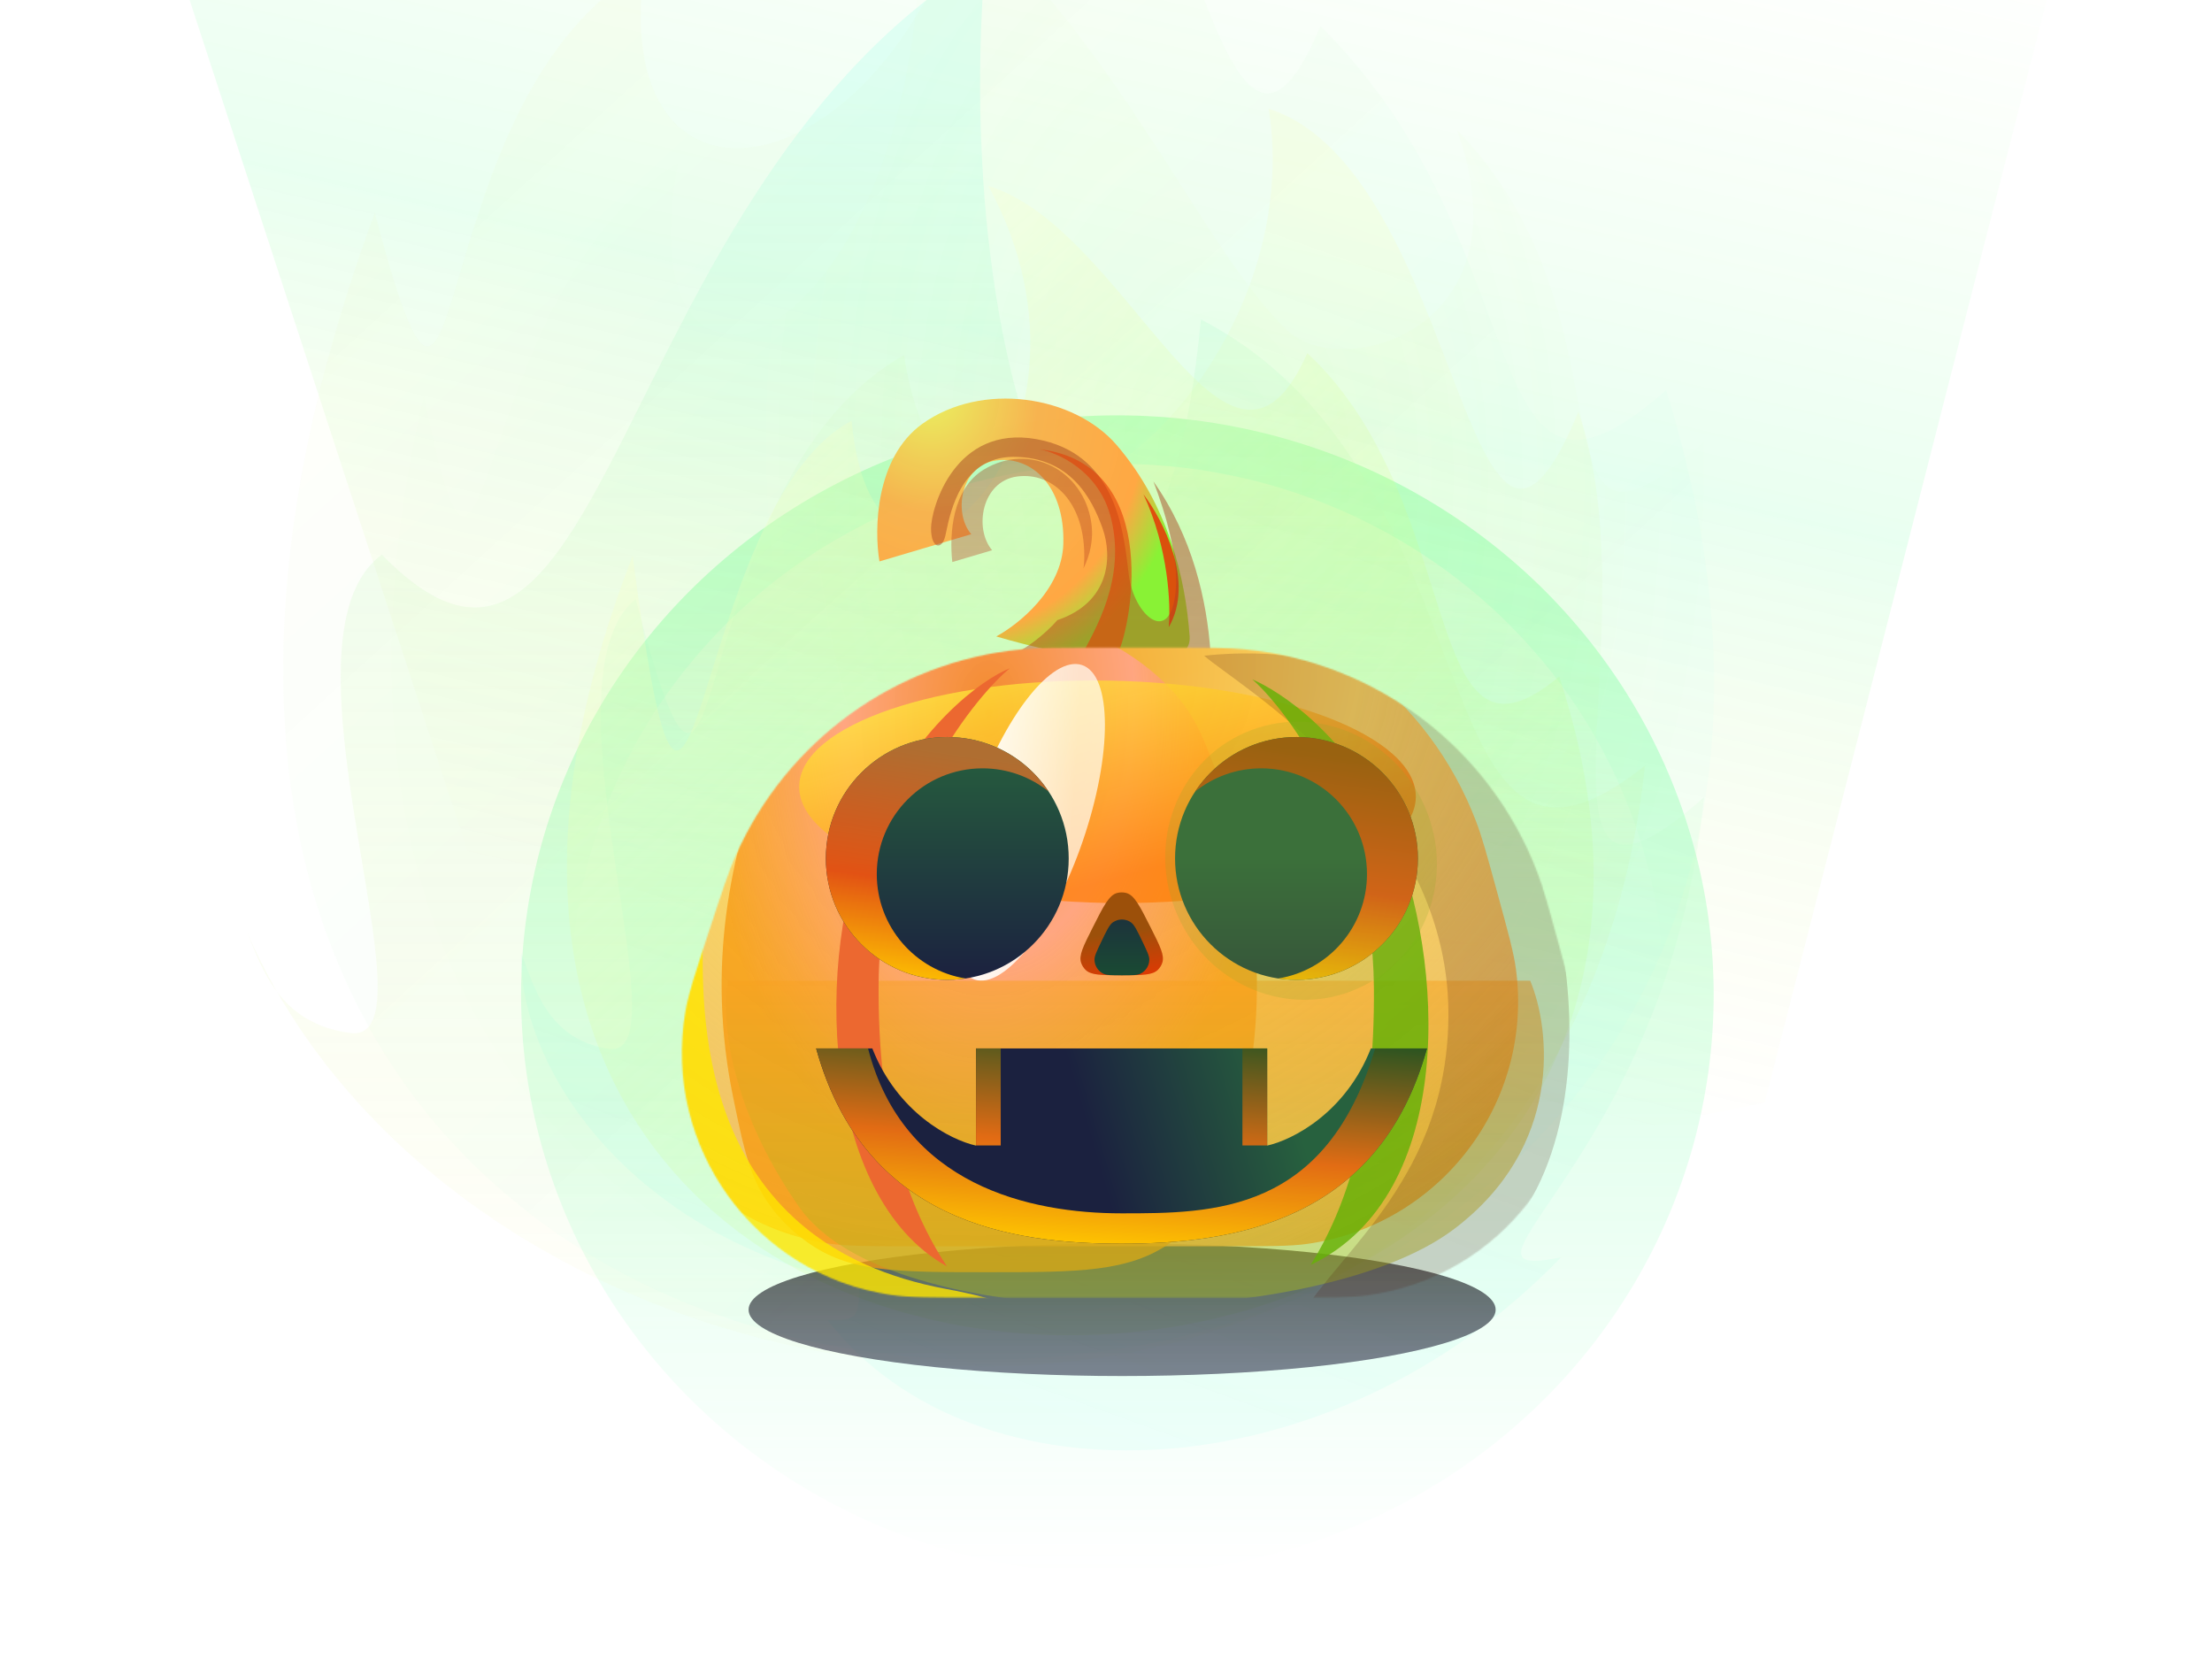 <svg width="1600" height="1200" viewBox="0 0 1600 1200" fill="none" xmlns="http://www.w3.org/2000/svg">
<g filter="url(#filter0_f)">
<path d="M58.659 -240.471H1542L1276.43 797.529L452.521 965.84L58.659 -240.471Z" fill="url(#paint0_linear)"/>
</g>
<g filter="url(#filter1_f)">
<ellipse cx="808.219" cy="719.493" rx="431.326" ry="419.053" fill="url(#paint1_linear)"/>
</g>
<g opacity="0.4" filter="url(#filter2_f)">
<ellipse cx="808.22" cy="719.493" rx="395.382" ry="383.986" fill="url(#paint2_linear)"/>
</g>
<g opacity="0.3" filter="url(#filter3_f)">
<path d="M712.588 -29.336C683.658 330.54 835.762 576.449 868.637 231.037C1089.12 345.444 1022.57 686.791 1189.94 553.752C1126.78 1126.86 409.841 1081.72 200.357 717.343C189.339 702.771 183.684 685.87 178.285 673.396C184.829 688.516 192.209 703.171 200.357 717.343C211.21 731.697 227.267 743.79 253.41 747.167C319.263 755.672 192.286 461.892 276.288 401.219C440.489 569.874 440.489 135.041 712.588 -29.336Z" fill="url(#paint3_linear)"/>
</g>
<g filter="url(#filter4_f)">
<path d="M917.654 78.641C1058.54 123.789 1061.61 490.566 1141.75 297.832C1196.19 456.122 1090.98 701.881 1232.53 576.754C1206.71 837.327 1032.67 929.021 1129.12 909.472C962.973 1081.69 705.645 1091.93 598.681 955.086C619.439 955.086 621.476 953.69 621.476 929.021C455.529 894.463 375.167 772.479 376.921 689.282C385.985 712.57 395.901 752.266 440.458 758.666C496.154 766.665 388.762 490.357 459.807 433.293C529.01 696.761 488.68 349.534 653.948 256.909C689.018 490.543 950.698 286.698 917.654 78.641Z" fill="url(#paint4_linear)"/>
</g>
<g opacity="0.1" filter="url(#filter5_f)">
<path d="M714.468 -270C855.777 -224.954 874.721 211.052 955.107 18.756C1117.88 178.79 1063.15 407.151 1205.13 282.308C1494.99 1213.34 -138.367 1263.21 271.11 153.909C340.521 416.778 300.069 70.341 465.835 -22.073C433.265 224.868 753.586 104.938 714.468 -270Z" fill="url(#paint5_linear)"/>
</g>
<g opacity="0.2" filter="url(#filter6_f)">
<path d="M490.442 118.019C447.855 345.141 679.776 251.559 665.201 -89.871C799.046 5.852 864.254 174.66 930.565 238.507C970.671 277.123 1106.4 238.179 1053.71 93.744C1190.61 233.844 1098.53 439.405 1232.35 319.744C1245.67 1197.25 107.382 1139.28 306.652 286.49C354.432 524.247 337.111 208.937 490.442 118.019Z" fill="url(#paint6_radial)"/>
</g>
<g filter="url(#filter7_f)">
<path d="M714.946 134.551C816.342 165.156 887.936 386.086 945.617 255.437C1062.41 364.167 1025.94 574.206 1127.82 489.386C1335.81 1121.95 163.799 1155.83 457.617 402.15C502.336 742.115 497.079 367.132 616.023 304.344C633.003 489.386 816.084 319.847 714.946 134.551Z" fill="url(#paint7_linear)"/>
</g>
<g opacity="0.6" filter="url(#filter8_f)">
<ellipse cx="811.655" cy="947.344" rx="270.193" ry="47.985" fill="url(#paint8_linear)"/>
</g>
<g filter="url(#filter9_i)">
<path d="M784.255 404.874C783.339 438.208 751.516 463.483 735.719 471.954C783.339 486.072 877.984 505.838 875.603 471.954C872.627 429.6 860.035 376.943 822.947 333.673C791.955 297.517 725.188 287.427 682.376 318.105C648.126 342.647 647.348 394.724 651.24 417.695L717.633 398.006C704.354 382.438 710.078 348.096 735.719 344.662C761.361 341.228 785.4 363.206 784.255 404.874Z" fill="url(#paint9_radial)"/>
</g>
<g opacity="0.9" filter="url(#filter10_f)">
<path d="M845.383 453.639C846.909 437.995 845.383 396.862 827.067 357.483C841.109 375.875 864.431 420.855 845.383 453.639Z" fill="#E33F08"/>
</g>
<g opacity="0.4" filter="url(#filter11_f)">
<path d="M783.723 411.093C784.016 409.053 784.197 406.979 784.255 404.873C785.4 363.206 761.361 341.227 735.719 344.661C710.078 348.095 704.354 382.437 717.633 398.005L688.826 406.547C686.564 385.996 688.868 353.407 711.68 339.625C744.648 319.707 783.568 340.083 789.292 377.629C791.205 390.181 788.441 401.543 783.723 411.093Z" fill="url(#paint10_linear)"/>
</g>
<g opacity="0.5" filter="url(#filter12_f)">
<path d="M834.28 348.215C843.292 371.613 852.53 403.344 850.42 427.082C846.756 468.291 820.199 445.168 816.536 416.092C816.356 414.666 816.176 413.169 815.987 411.609C812.337 381.362 805.855 327.662 749.685 317.647C690.618 307.116 673.447 367.557 673.447 382.209C673.447 396.861 681.231 398.235 683.749 387.704C683.954 386.848 684.183 385.754 684.452 384.466C687.499 369.893 695.741 330.468 732.972 330.468C773.495 330.468 789.521 359.544 797.534 382.209C804.698 402.473 803.078 435.548 764.857 448.546C754.966 459.676 743.432 467.818 735.719 471.954C783.339 486.073 877.984 505.838 875.603 471.954C872.953 434.243 862.68 388.364 834.28 348.215Z" fill="url(#paint11_linear)"/>
</g>
<g opacity="0.6" filter="url(#filter13_f)">
<path d="M803.716 375.112C795.108 340.129 764.491 327.339 751.975 324.973C842.865 335.504 817.682 458.904 807.15 475.617C796.619 492.33 770.748 495.993 781.509 475.617C792.269 455.241 814.476 418.84 803.716 375.112Z" fill="#E33F08"/>
</g>
<g filter="url(#filter14_d)">
<mask id="mask0" mask-type="alpha" maskUnits="userSpaceOnUse" x="493" y="466" width="650" height="471">
<path d="M931.224 936.707H708.907C674.374 936.707 657.107 936.707 644.046 934.748C545.922 920.028 479.043 827.563 495.782 729.764C498.011 716.745 503.416 700.347 514.227 667.55L514.227 667.549L514.227 667.549C522.842 641.415 527.15 628.348 532.204 616.942C569.048 533.799 647.742 476.88 738.24 467.918C750.656 466.688 764.414 466.688 791.932 466.688H847.672C874.671 466.688 888.17 466.688 900.242 467.85C995.844 477.052 1077.96 539.677 1112.11 629.442C1116.43 640.776 1120 653.795 1127.14 679.832L1127.14 679.834C1135.28 709.533 1139.36 724.382 1140.94 736.281C1153.81 833.009 1086 921.918 989.312 935.087C977.419 936.707 962.02 936.707 931.224 936.707Z" fill="#FF7F0A"/>
</mask>
<g mask="url(#mask0)">
<g filter="url(#filter15_i)">
<path d="M931.224 936.707H708.907C674.374 936.707 657.107 936.707 644.046 934.748C545.922 920.028 479.043 827.563 495.782 729.764C498.011 716.745 503.416 700.347 514.227 667.55L514.227 667.549L514.227 667.549C522.842 641.415 527.15 628.348 532.204 616.942C569.048 533.799 647.742 476.88 738.24 467.918C750.656 466.688 764.414 466.688 791.932 466.688H847.672C874.671 466.688 888.17 466.688 900.242 467.85C995.844 477.052 1077.96 539.677 1112.11 629.442C1116.43 640.776 1120 653.795 1127.14 679.832L1127.14 679.834C1135.28 709.533 1139.36 724.382 1140.94 736.281C1153.81 833.009 1086 921.918 989.312 935.087C977.419 936.707 962.02 936.707 931.224 936.707Z" fill="url(#paint12_radial)"/>
</g>
<g filter="url(#filter16_ddi)">
<path d="M651.239 565.142C624.072 634.234 607.121 715.755 626.403 809.881C635.961 856.541 640.741 879.872 668.301 905.437C671.196 908.123 676.611 912.541 679.824 914.839C710.4 936.707 742.937 936.707 811.141 936.707C876.216 936.707 913.056 936.707 943.632 914.839C946.844 912.541 952.259 908.123 955.155 905.437C982.715 879.872 987.494 856.541 997.053 809.881C1016.33 715.755 999.383 634.234 972.216 565.142C966.564 550.765 963.737 543.577 956.714 532.415C938.15 502.913 898.093 475.621 863.844 469.14C850.887 466.688 834.77 466.688 811.141 466.688C784.383 466.688 772.568 466.688 759.611 469.14C725.362 475.621 685.305 502.913 666.741 532.415C659.718 543.577 656.892 550.765 651.239 565.142Z" fill="url(#paint13_radial)"/>
</g>
<g filter="url(#filter17_f)">
<ellipse cx="801.091" cy="570.874" rx="223.046" ry="80.412" transform="rotate(1.053 801.091 570.874)" fill="url(#paint14_linear)"/>
</g>
<g filter="url(#filter18_f)">
<ellipse cx="743.805" cy="592.953" rx="120.19" ry="41.667" transform="rotate(-71.088 743.805 592.953)" fill="url(#paint15_linear)"/>
</g>
<g opacity="0.8" filter="url(#filter19_f)">
<path d="M684.86 930.619C508.496 898.016 506.963 742.034 508.496 674.568L428.707 728.461L447.562 940.2L684.86 1032.18C745.181 1016.21 833.343 958.067 684.86 930.619Z" fill="#FFE600"/>
</g>
<g opacity="0.5" filter="url(#filter20_f)">
<path d="M1106.84 707.537H526.695C521.811 730.736 525.276 796 578.207 871.459C644.372 965.784 952.528 962.121 1051.66 887.256C1130.97 827.365 1121.49 742.489 1106.84 707.537Z" fill="url(#paint16_linear)"/>
</g>
<g filter="url(#filter21_f)">
<path d="M635.531 709.132C634.608 811.486 657.746 872.654 684.866 914.124C593.697 863.465 588.504 689.339 629.472 597.447C662.247 523.932 710.446 489.531 730.45 481.52C709.1 498.956 636.685 581.189 635.531 709.132Z" fill="#EC6830"/>
</g>
<g opacity="0.2" filter="url(#filter22_iif)">
<path d="M1016.53 718.073C1017.51 836.361 938.416 890.843 909.848 938.768C1135.85 938.768 1121.53 702.667 1078.38 596.469C1043.85 511.511 961.863 448.201 839.889 461.014C862.378 481.164 1015.32 570.213 1016.53 718.073Z" fill="#511F0E"/>
</g>
<g filter="url(#filter23_f)">
<path d="M993.786 712.428C994.642 812.639 973.199 872.526 948.067 913.127C1054.43 862.204 1044.85 691.618 1006.88 601.65C976.511 529.675 924.36 497.426 905.823 489.583C925.608 506.654 992.717 587.164 993.786 712.428Z" fill="#67B108" fill-opacity="0.83"/>
</g>
</g>
</g>
<circle cx="685.197" cy="620.922" r="87.831" fill="url(#paint17_linear)"/>
<path d="M758.511 572.537C745.414 562.037 728.789 555.756 710.697 555.756C668.448 555.756 634.198 590.006 634.198 632.254C634.198 670.314 661.993 701.883 698.392 707.768C694.088 708.417 689.682 708.753 685.197 708.753C636.689 708.753 597.366 669.429 597.366 620.922C597.366 572.414 636.689 533.09 685.197 533.09C715.826 533.09 742.793 548.768 758.511 572.537Z" fill="url(#paint18_linear)"/>
<circle r="87.831" transform="matrix(-1 0 0 1 937.782 620.923)" fill="url(#paint19_linear)"/>
<path d="M864.468 572.536C877.565 562.036 894.19 555.755 912.283 555.755C954.531 555.755 988.781 590.005 988.781 632.253C988.781 670.313 960.986 701.882 924.587 707.767C928.891 708.416 933.298 708.752 937.782 708.752C986.29 708.752 1025.61 669.428 1025.61 620.921C1025.61 572.413 986.29 533.089 937.782 533.089C907.153 533.089 880.186 548.767 864.468 572.536Z" fill="url(#paint20_linear)"/>
<path d="M790.251 671.16C798.238 655.293 802.231 647.36 808.143 645.888C810.25 645.363 812.454 645.363 814.561 645.888C820.474 647.36 824.467 655.293 832.453 671.16C839.152 684.47 842.502 691.125 840.714 696.393C840.071 698.288 839.008 700.013 837.605 701.439C833.703 705.404 826.253 705.404 811.352 705.404C796.452 705.404 789.001 705.404 785.1 701.439C783.696 700.013 782.633 698.288 781.99 696.393C780.203 691.125 783.552 684.47 790.251 671.16Z" fill="url(#paint21_linear)"/>
<path d="M796.418 681.519C800.465 673.08 802.488 668.861 804.982 667.134C808.902 664.42 814.095 664.42 818.015 667.134C820.509 668.861 822.532 673.08 826.579 681.519C829.777 688.189 831.376 691.524 831.328 694.235C831.251 698.489 828.82 702.35 825.017 704.259C822.594 705.475 818.895 705.475 811.499 705.475C804.102 705.475 800.403 705.475 797.98 704.259C794.177 702.35 791.746 698.489 791.67 694.235C791.621 691.524 793.22 688.189 796.418 681.519Z" fill="url(#paint22_linear)"/>
<path d="M705.956 828.647V758.361H916.583V828.647C935.109 824.515 973.373 804.833 991.566 758.361H1032.2C997.217 884.188 891.171 899.619 811.27 899.619C731.369 899.619 625.323 884.188 590.34 758.361H630.973C649.166 804.833 687.43 824.515 705.956 828.647Z" fill="url(#paint23_linear)"/>
<path d="M705.956 828.533H723.854V758.361H705.956V828.533Z" fill="url(#paint24_linear)"/>
<path d="M898.685 758.361V828.533H916.583V758.361H898.685Z" fill="url(#paint25_linear)"/>
<path d="M994.653 758.361C959.395 877.64 877.592 877.64 811.27 877.64C744.948 877.64 653.299 857.397 627.887 758.361H590.34C625.323 884.188 731.369 899.619 811.27 899.619C891.171 899.619 997.217 884.188 1032.2 758.361H994.653Z" fill="url(#paint26_linear)"/>
<g opacity="0.2" filter="url(#filter24_f)">
<ellipse cx="941.088" cy="622.604" rx="101.122" ry="97.694" transform="rotate(-113.587 941.088 622.604)" fill="#8EA826"/>
</g>
<defs>
<filter id="filter0_f" x="-116.677" y="-415.807" width="1834.01" height="1556.98" filterUnits="userSpaceOnUse" color-interpolation-filters="sRGB">
<feFlood flood-opacity="0" result="BackgroundImageFix"/>
<feBlend mode="normal" in="SourceGraphic" in2="BackgroundImageFix" result="shape"/>
<feGaussianBlur stdDeviation="87.668" result="effect1_foregroundBlur"/>
</filter>
<filter id="filter1_f" x="201.557" y="125.105" width="1213.32" height="1188.78" filterUnits="userSpaceOnUse" color-interpolation-filters="sRGB">
<feFlood flood-opacity="0" result="BackgroundImageFix"/>
<feBlend mode="normal" in="SourceGraphic" in2="BackgroundImageFix" result="shape"/>
<feGaussianBlur stdDeviation="87.668" result="effect1_foregroundBlur"/>
</filter>
<filter id="filter2_f" x="237.501" y="160.172" width="1141.44" height="1118.64" filterUnits="userSpaceOnUse" color-interpolation-filters="sRGB">
<feFlood flood-opacity="0" result="BackgroundImageFix"/>
<feBlend mode="normal" in="SourceGraphic" in2="BackgroundImageFix" result="shape"/>
<feGaussianBlur stdDeviation="87.668" result="effect1_foregroundBlur"/>
</filter>
<filter id="filter3_f" x="11.716" y="-195.905" width="1344.79" height="1350.99" filterUnits="userSpaceOnUse" color-interpolation-filters="sRGB">
<feFlood flood-opacity="0" result="BackgroundImageFix"/>
<feBlend mode="normal" in="SourceGraphic" in2="BackgroundImageFix" result="shape"/>
<feGaussianBlur stdDeviation="83.284" result="effect1_foregroundBlur"/>
</filter>
<filter id="filter4_f" x="306.759" y="8.506" width="995.908" height="1110.75" filterUnits="userSpaceOnUse" color-interpolation-filters="sRGB">
<feFlood flood-opacity="0" result="BackgroundImageFix"/>
<feBlend mode="normal" in="SourceGraphic" in2="BackgroundImageFix" result="shape"/>
<feGaussianBlur stdDeviation="35.067" result="effect1_foregroundBlur"/>
</filter>
<filter id="filter5_f" x="137.647" y="-337.181" width="1169.36" height="1387.88" filterUnits="userSpaceOnUse" color-interpolation-filters="sRGB">
<feFlood flood-opacity="0" result="BackgroundImageFix"/>
<feBlend mode="normal" in="SourceGraphic" in2="BackgroundImageFix" result="shape"/>
<feGaussianBlur stdDeviation="33.591" result="effect1_foregroundBlur"/>
</filter>
<filter id="filter6_f" x="246.321" y="-126.783" width="1023.06" height="1116.13" filterUnits="userSpaceOnUse" color-interpolation-filters="sRGB">
<feFlood flood-opacity="0" result="BackgroundImageFix"/>
<feBlend mode="normal" in="SourceGraphic" in2="BackgroundImageFix" result="shape"/>
<feGaussianBlur stdDeviation="18.456" result="effect1_foregroundBlur"/>
</filter>
<filter id="filter7_f" x="343.616" y="68.11" width="875.543" height="964.13" filterUnits="userSpaceOnUse" color-interpolation-filters="sRGB">
<feFlood flood-opacity="0" result="BackgroundImageFix"/>
<feBlend mode="normal" in="SourceGraphic" in2="BackgroundImageFix" result="shape"/>
<feGaussianBlur stdDeviation="33.22" result="effect1_foregroundBlur"/>
</filter>
<filter id="filter8_f" x="482.51" y="840.406" width="658.29" height="213.875" filterUnits="userSpaceOnUse" color-interpolation-filters="sRGB">
<feFlood flood-opacity="0" result="BackgroundImageFix"/>
<feBlend mode="normal" in="SourceGraphic" in2="BackgroundImageFix" result="shape"/>
<feGaussianBlur stdDeviation="29.476" result="effect1_foregroundBlur"/>
</filter>
<filter id="filter9_i" x="634.532" y="288.309" width="241.115" height="202.354" filterUnits="userSpaceOnUse" color-interpolation-filters="sRGB">
<feFlood flood-opacity="0" result="BackgroundImageFix"/>
<feBlend mode="normal" in="SourceGraphic" in2="BackgroundImageFix" result="shape"/>
<feColorMatrix in="SourceAlpha" type="matrix" values="0 0 0 0 0 0 0 0 0 0 0 0 0 0 0 0 0 0 127 0" result="hardAlpha"/>
<feOffset dx="-15.11" dy="-11.606"/>
<feGaussianBlur stdDeviation="21.063"/>
<feComposite in2="hardAlpha" operator="arithmetic" k2="-1" k3="1"/>
<feColorMatrix type="matrix" values="0 0 0 0 0.68 0 0 0 0 1 0 0 0 0 0 0 0 0 0.31 0"/>
<feBlend mode="normal" in2="shape" result="effect1_innerShadow"/>
</filter>
<filter id="filter10_f" x="813.789" y="344.205" width="52.052" height="122.713" filterUnits="userSpaceOnUse" color-interpolation-filters="sRGB">
<feFlood flood-opacity="0" result="BackgroundImageFix"/>
<feBlend mode="normal" in="SourceGraphic" in2="BackgroundImageFix" result="shape"/>
<feGaussianBlur stdDeviation="6.639" result="effect1_foregroundBlur"/>
</filter>
<filter id="filter11_f" x="667.078" y="310.785" width="143.89" height="121.371" filterUnits="userSpaceOnUse" color-interpolation-filters="sRGB">
<feFlood flood-opacity="0" result="BackgroundImageFix"/>
<feBlend mode="normal" in="SourceGraphic" in2="BackgroundImageFix" result="shape"/>
<feGaussianBlur stdDeviation="10.531" result="effect1_foregroundBlur"/>
</filter>
<filter id="filter12_f" x="652.384" y="295.36" width="244.326" height="216.366" filterUnits="userSpaceOnUse" color-interpolation-filters="sRGB">
<feFlood flood-opacity="0" result="BackgroundImageFix"/>
<feBlend mode="normal" in="SourceGraphic" in2="BackgroundImageFix" result="shape"/>
<feGaussianBlur stdDeviation="10.531" result="effect1_foregroundBlur"/>
</filter>
<filter id="filter13_f" x="732.744" y="305.742" width="104.977" height="203.049" filterUnits="userSpaceOnUse" color-interpolation-filters="sRGB">
<feFlood flood-opacity="0" result="BackgroundImageFix"/>
<feBlend mode="normal" in="SourceGraphic" in2="BackgroundImageFix" result="shape"/>
<feGaussianBlur stdDeviation="9.616" result="effect1_foregroundBlur"/>
</filter>
<filter id="filter14_d" x="426.821" y="402.127" width="782.079" height="602.806" filterUnits="userSpaceOnUse" color-interpolation-filters="sRGB">
<feFlood flood-opacity="0" result="BackgroundImageFix"/>
<feColorMatrix in="SourceAlpha" type="matrix" values="0 0 0 0 0 0 0 0 0 0 0 0 0 0 0 0 0 0 127 0"/>
<feOffset dy="1.832"/>
<feGaussianBlur stdDeviation="33.197"/>
<feColorMatrix type="matrix" values="0 0 0 0 1 0 0 0 0 0.54 0 0 0 0 0 0 0 0 0.5 0"/>
<feBlend mode="normal" in2="BackgroundImageFix" result="effect1_dropShadow"/>
<feBlend mode="normal" in="SourceGraphic" in2="effect1_dropShadow" result="shape"/>
</filter>
<filter id="filter15_i" x="451.546" y="429.6" width="690.96" height="507.108" filterUnits="userSpaceOnUse" color-interpolation-filters="sRGB">
<feFlood flood-opacity="0" result="BackgroundImageFix"/>
<feBlend mode="normal" in="SourceGraphic" in2="BackgroundImageFix" result="shape"/>
<feColorMatrix in="SourceAlpha" type="matrix" values="0 0 0 0 0 0 0 0 0 0 0 0 0 0 0 0 0 0 127 0" result="hardAlpha"/>
<feOffset dx="-44.415" dy="-37.089"/>
<feGaussianBlur stdDeviation="20.834"/>
<feComposite in2="hardAlpha" operator="arithmetic" k2="-1" k3="1"/>
<feColorMatrix type="matrix" values="0 0 0 0 0.059 0 0 0 0 0.847 0 0 0 0 0.137 0 0 0 0.81 0"/>
<feBlend mode="normal" in2="shape" result="effect1_innerShadow"/>
</filter>
<filter id="filter16_ddi" x="527.01" y="428.226" width="480.148" height="536.87" filterUnits="userSpaceOnUse" color-interpolation-filters="sRGB">
<feFlood flood-opacity="0" result="BackgroundImageFix"/>
<feColorMatrix in="SourceAlpha" type="matrix" values="0 0 0 0 0 0 0 0 0 0 0 0 0 0 0 0 0 0 127 0"/>
<feOffset dx="-57.694" dy="-5.037"/>
<feGaussianBlur stdDeviation="16.713"/>
<feColorMatrix type="matrix" values="0 0 0 0 1 0 0 0 0 0.54 0 0 0 0 0 0 0 0 1 0"/>
<feBlend mode="normal" in2="BackgroundImageFix" result="effect1_dropShadow"/>
<feColorMatrix in="SourceAlpha" type="matrix" values="0 0 0 0 0 0 0 0 0 0 0 0 0 0 0 0 0 0 127 0"/>
<feOffset dy="1.832"/>
<feGaussianBlur stdDeviation="0.916"/>
<feColorMatrix type="matrix" values="0 0 0 0 0 0 0 0 0 0 0 0 0 0 0 0 0 0 0.25 0"/>
<feBlend mode="normal" in2="effect1_dropShadow" result="effect2_dropShadow"/>
<feBlend mode="normal" in="SourceGraphic" in2="effect2_dropShadow" result="shape"/>
<feColorMatrix in="SourceAlpha" type="matrix" values="0 0 0 0 0 0 0 0 0 0 0 0 0 0 0 0 0 0 127 0" result="hardAlpha"/>
<feOffset dx="-38.462" dy="-15.11"/>
<feGaussianBlur stdDeviation="11.606"/>
<feComposite in2="hardAlpha" operator="arithmetic" k2="-1" k3="1"/>
<feColorMatrix type="matrix" values="0 0 0 0 0.933 0 0 0 0 0.95 0 0 0 0 0.119 0 0 0 0.75 0"/>
<feBlend mode="normal" in2="shape" result="effect3_innerShadow"/>
</filter>
<filter id="filter17_f" x="515.671" y="425.444" width="570.84" height="290.86" filterUnits="userSpaceOnUse" color-interpolation-filters="sRGB">
<feFlood flood-opacity="0" result="BackgroundImageFix"/>
<feBlend mode="normal" in="SourceGraphic" in2="BackgroundImageFix" result="shape"/>
<feGaussianBlur stdDeviation="30.467" result="effect1_foregroundBlur"/>
</filter>
<filter id="filter18_f" x="604.497" y="404.812" width="278.616" height="376.281" filterUnits="userSpaceOnUse" color-interpolation-filters="sRGB">
<feFlood flood-opacity="0" result="BackgroundImageFix"/>
<feBlend mode="normal" in="SourceGraphic" in2="BackgroundImageFix" result="shape"/>
<feGaussianBlur stdDeviation="30.467" result="effect1_foregroundBlur"/>
</filter>
<filter id="filter19_f" x="404.897" y="650.758" width="385.302" height="405.228" filterUnits="userSpaceOnUse" color-interpolation-filters="sRGB">
<feFlood flood-opacity="0" result="BackgroundImageFix"/>
<feBlend mode="normal" in="SourceGraphic" in2="BackgroundImageFix" result="shape"/>
<feGaussianBlur stdDeviation="11.905" result="effect1_foregroundBlur"/>
</filter>
<filter id="filter20_f" x="456.412" y="638.854" width="729.018" height="372.714" filterUnits="userSpaceOnUse" color-interpolation-filters="sRGB">
<feFlood flood-opacity="0" result="BackgroundImageFix"/>
<feBlend mode="normal" in="SourceGraphic" in2="BackgroundImageFix" result="shape"/>
<feGaussianBlur stdDeviation="34.341" result="effect1_foregroundBlur"/>
</filter>
<filter id="filter21_f" x="585.719" y="462.289" width="163.962" height="471.066" filterUnits="userSpaceOnUse" color-interpolation-filters="sRGB">
<feFlood flood-opacity="0" result="BackgroundImageFix"/>
<feBlend mode="normal" in="SourceGraphic" in2="BackgroundImageFix" result="shape"/>
<feGaussianBlur stdDeviation="9.616" result="effect1_foregroundBlur"/>
</filter>
<filter id="filter22_iif" x="818.368" y="437.842" width="307.241" height="522.447" filterUnits="userSpaceOnUse" color-interpolation-filters="sRGB">
<feFlood flood-opacity="0" result="BackgroundImageFix"/>
<feBlend mode="normal" in="SourceGraphic" in2="BackgroundImageFix" result="shape"/>
<feColorMatrix in="SourceAlpha" type="matrix" values="0 0 0 0 0 0 0 0 0 0 0 0 0 0 0 0 0 0 127 0" result="hardAlpha"/>
<feOffset dy="1.832"/>
<feGaussianBlur stdDeviation="0.916"/>
<feComposite in2="hardAlpha" operator="arithmetic" k2="-1" k3="1"/>
<feColorMatrix type="matrix" values="0 0 0 0 0.425 0 0 0 0 0.189 0 0 0 0 0.057 0 0 0 0.5 0"/>
<feBlend mode="normal" in2="shape" result="effect1_innerShadow"/>
<feColorMatrix in="SourceAlpha" type="matrix" values="0 0 0 0 0 0 0 0 0 0 0 0 0 0 0 0 0 0 127 0" result="hardAlpha"/>
<feOffset dx="31.136" dy="9.616"/>
<feGaussianBlur stdDeviation="0.916"/>
<feComposite in2="hardAlpha" operator="arithmetic" k2="-1" k3="1"/>
<feColorMatrix type="matrix" values="0 0 0 0 0 0 0 0 0 0 0 0 0 0 0 0 0 0 0.25 0"/>
<feBlend mode="normal" in2="effect1_innerShadow" result="effect2_innerShadow"/>
<feGaussianBlur stdDeviation="10.76" result="effect3_foregroundBlur"/>
</filter>
<filter id="filter23_f" x="886.592" y="470.352" width="165.87" height="462.006" filterUnits="userSpaceOnUse" color-interpolation-filters="sRGB">
<feFlood flood-opacity="0" result="BackgroundImageFix"/>
<feBlend mode="normal" in="SourceGraphic" in2="BackgroundImageFix" result="shape"/>
<feGaussianBlur stdDeviation="9.616" result="effect1_foregroundBlur"/>
</filter>
<filter id="filter24_f" x="775.903" y="455.649" width="330.37" height="333.91" filterUnits="userSpaceOnUse" color-interpolation-filters="sRGB">
<feFlood flood-opacity="0" result="BackgroundImageFix"/>
<feBlend mode="normal" in="SourceGraphic" in2="BackgroundImageFix" result="shape"/>
<feGaussianBlur stdDeviation="17.595" result="effect1_foregroundBlur"/>
</filter>
<linearGradient id="paint0_linear" x1="1107.84" y1="-151.222" x2="899.152" y2="752.878" gradientUnits="userSpaceOnUse">
<stop stop-color="#B9FF8D" stop-opacity="0"/>
<stop offset="0.507" stop-color="#46FF85" stop-opacity="0.12"/>
<stop offset="1" stop-color="#FFE600" stop-opacity="0"/>
</linearGradient>
<linearGradient id="paint1_linear" x1="808.219" y1="300.44" x2="808.219" y2="1138.55" gradientUnits="userSpaceOnUse">
<stop stop-color="#50FF76" stop-opacity="0.38"/>
<stop offset="1" stop-color="#50FFA0" stop-opacity="0"/>
</linearGradient>
<linearGradient id="paint2_linear" x1="808.219" y1="335.508" x2="808.219" y2="696.167" gradientUnits="userSpaceOnUse">
<stop stop-color="#FFFACE"/>
<stop offset="1" stop-color="white" stop-opacity="0"/>
</linearGradient>
<linearGradient id="paint3_linear" x1="686.178" y1="67.803" x2="686.178" y2="1083.45" gradientUnits="userSpaceOnUse">
<stop stop-color="#A6FFEA" stop-opacity="0.95"/>
<stop offset="1" stop-color="#F6EB4E" stop-opacity="0"/>
</linearGradient>
<linearGradient id="paint4_linear" x1="1119" y1="208.389" x2="806.473" y2="1074.95" gradientUnits="userSpaceOnUse">
<stop stop-color="#FFFBA0" stop-opacity="0.15"/>
<stop offset="1" stop-color="#3AFFE7" stop-opacity="0.06"/>
</linearGradient>
<linearGradient id="paint5_linear" x1="273.408" y1="50.654" x2="884.527" y2="719.495" gradientUnits="userSpaceOnUse">
<stop stop-color="#FDEE67" stop-opacity="0.49"/>
<stop offset="1" stop-color="#44FFE9" stop-opacity="0.29"/>
</linearGradient>
<radialGradient id="paint6_radial" cx="0" cy="0" r="1" gradientUnits="userSpaceOnUse" gradientTransform="translate(882.32 335.282) rotate(178.317) scale(330.431 524.281)">
<stop stop-color="#EDFFA4" stop-opacity="0.3"/>
<stop offset="1" stop-color="#B2FF50" stop-opacity="0.04"/>
</radialGradient>
<linearGradient id="paint7_linear" x1="459.266" y1="331.997" x2="871.827" y2="808.865" gradientUnits="userSpaceOnUse">
<stop stop-color="#FEFFD2" stop-opacity="0.31"/>
<stop offset="1" stop-color="#B2FF50" stop-opacity="0.1"/>
</linearGradient>
<linearGradient id="paint8_linear" x1="811.655" y1="899.359" x2="811.655" y2="995.329" gradientUnits="userSpaceOnUse">
<stop/>
<stop offset="1" stop-color="#151433" stop-opacity="0.87"/>
<stop offset="1" stop-color="#251F27" stop-opacity="0.87"/>
</linearGradient>
<radialGradient id="paint9_radial" cx="0" cy="0" r="1" gradientUnits="userSpaceOnUse" gradientTransform="translate(685.418 292.533) rotate(70.119) scale(216.736 186.562)">
<stop stop-color="#E8F360"/>
<stop offset="0.421" stop-color="#F7B34E" stop-opacity="0.991"/>
<stop offset="0.83" stop-color="#FFA843"/>
<stop offset="1" stop-color="#89F235"/>
</radialGradient>
<linearGradient id="paint10_linear" x1="739.022" y1="331.848" x2="739.022" y2="411.093" gradientUnits="userSpaceOnUse">
<stop stop-color="#9E4722"/>
<stop offset="1" stop-color="#BB391C" stop-opacity="0.87"/>
</linearGradient>
<linearGradient id="paint11_linear" x1="774.547" y1="316.422" x2="774.547" y2="490.663" gradientUnits="userSpaceOnUse">
<stop stop-color="#9E4722"/>
<stop offset="1" stop-color="#BB391C" stop-opacity="0.87"/>
</linearGradient>
<radialGradient id="paint12_radial" cx="0" cy="0" r="1" gradientUnits="userSpaceOnUse" gradientTransform="translate(811.543 533.182) rotate(64.868) scale(445.241 531.135)">
<stop stop-color="#F1A42F"/>
<stop offset="0.421" stop-color="#FCDB69" stop-opacity="0.991"/>
<stop offset="0.83" stop-color="#F8B147" stop-opacity="0.77"/>
<stop offset="1" stop-color="#EEAF4F"/>
</radialGradient>
<radialGradient id="paint13_radial" cx="0" cy="0" r="1" gradientUnits="userSpaceOnUse" gradientTransform="translate(811.728 533.182) rotate(90.828) scale(417.585 249.974)">
<stop stop-color="#F38B2C"/>
<stop offset="0.421" stop-color="#FFA681" stop-opacity="0.991"/>
<stop offset="0.83" stop-color="#F79A10" stop-opacity="0.77"/>
</radialGradient>
<linearGradient id="paint14_linear" x1="607.603" y1="524.516" x2="651.965" y2="678.506" gradientUnits="userSpaceOnUse">
<stop stop-color="#FFEB37" stop-opacity="0.71"/>
<stop offset="1" stop-color="#FF7C02" stop-opacity="0.7"/>
</linearGradient>
<linearGradient id="paint15_linear" x1="639.543" y1="568.931" x2="661.777" y2="649.189" gradientUnits="userSpaceOnUse">
<stop stop-color="white"/>
<stop offset="1" stop-color="#FFFFF8" stop-opacity="0.7"/>
</linearGradient>
<linearGradient id="paint16_linear" x1="820.921" y1="707.537" x2="820.921" y2="942.885" gradientUnits="userSpaceOnUse">
<stop stop-color="#F8A120"/>
<stop offset="1" stop-color="#A5BB1C" stop-opacity="0.87"/>
</linearGradient>
<linearGradient id="paint17_linear" x1="685.197" y1="533.09" x2="685.197" y2="708.753" gradientUnits="userSpaceOnUse">
<stop stop-color="#27613E"/>
<stop offset="1" stop-color="#1B213F"/>
</linearGradient>
<linearGradient id="paint18_linear" x1="717.404" y1="548.65" x2="692.908" y2="719.899" gradientUnits="userSpaceOnUse">
<stop stop-color="#AF6E31"/>
<stop offset="0.558" stop-color="#E45314" stop-opacity="0.991"/>
<stop offset="1" stop-color="#FFC700"/>
</linearGradient>
<linearGradient id="paint19_linear" x1="87.831" y1="0" x2="87.831" y2="175.662" gradientUnits="userSpaceOnUse">
<stop stop-color="#27613E"/>
<stop offset="1" stop-color="#1B213F"/>
</linearGradient>
<linearGradient id="paint20_linear" x1="984.507" y1="548.649" x2="960.01" y2="719.898" gradientUnits="userSpaceOnUse">
<stop stop-color="#9C500A"/>
<stop offset="0.558" stop-color="#E45314" stop-opacity="0.991"/>
<stop offset="1" stop-color="#FFC700"/>
</linearGradient>
<linearGradient id="paint21_linear" x1="816.45" y1="673.192" x2="824.053" y2="723.9" gradientUnits="userSpaceOnUse">
<stop stop-color="#9C500A"/>
<stop offset="1" stop-color="#FF2E00"/>
</linearGradient>
<linearGradient id="paint22_linear" x1="811.499" y1="650.071" x2="811.499" y2="705.475" gradientUnits="userSpaceOnUse">
<stop stop-color="#1D2B3F"/>
<stop offset="1" stop-color="#1A4A33"/>
</linearGradient>
<linearGradient id="paint23_linear" x1="952.657" y1="858.018" x2="811.27" y2="899.619" gradientUnits="userSpaceOnUse">
<stop stop-color="#27613E"/>
<stop offset="1" stop-color="#1B213F"/>
</linearGradient>
<linearGradient id="paint24_linear" x1="939.369" y1="746.545" x2="925.712" y2="914.548" gradientUnits="userSpaceOnUse">
<stop stop-color="#225321"/>
<stop offset="0.558" stop-color="#E46C14" stop-opacity="0.991"/>
<stop offset="1" stop-color="#FFC700"/>
</linearGradient>
<linearGradient id="paint25_linear" x1="939.369" y1="746.545" x2="925.712" y2="914.548" gradientUnits="userSpaceOnUse">
<stop stop-color="#225321"/>
<stop offset="0.558" stop-color="#E46C14" stop-opacity="0.991"/>
<stop offset="1" stop-color="#FFC700"/>
</linearGradient>
<linearGradient id="paint26_linear" x1="939.369" y1="746.545" x2="925.712" y2="914.548" gradientUnits="userSpaceOnUse">
<stop stop-color="#225321"/>
<stop offset="0.558" stop-color="#E46C14" stop-opacity="0.991"/>
<stop offset="1" stop-color="#FFC700"/>
</linearGradient>
</defs>
</svg>
